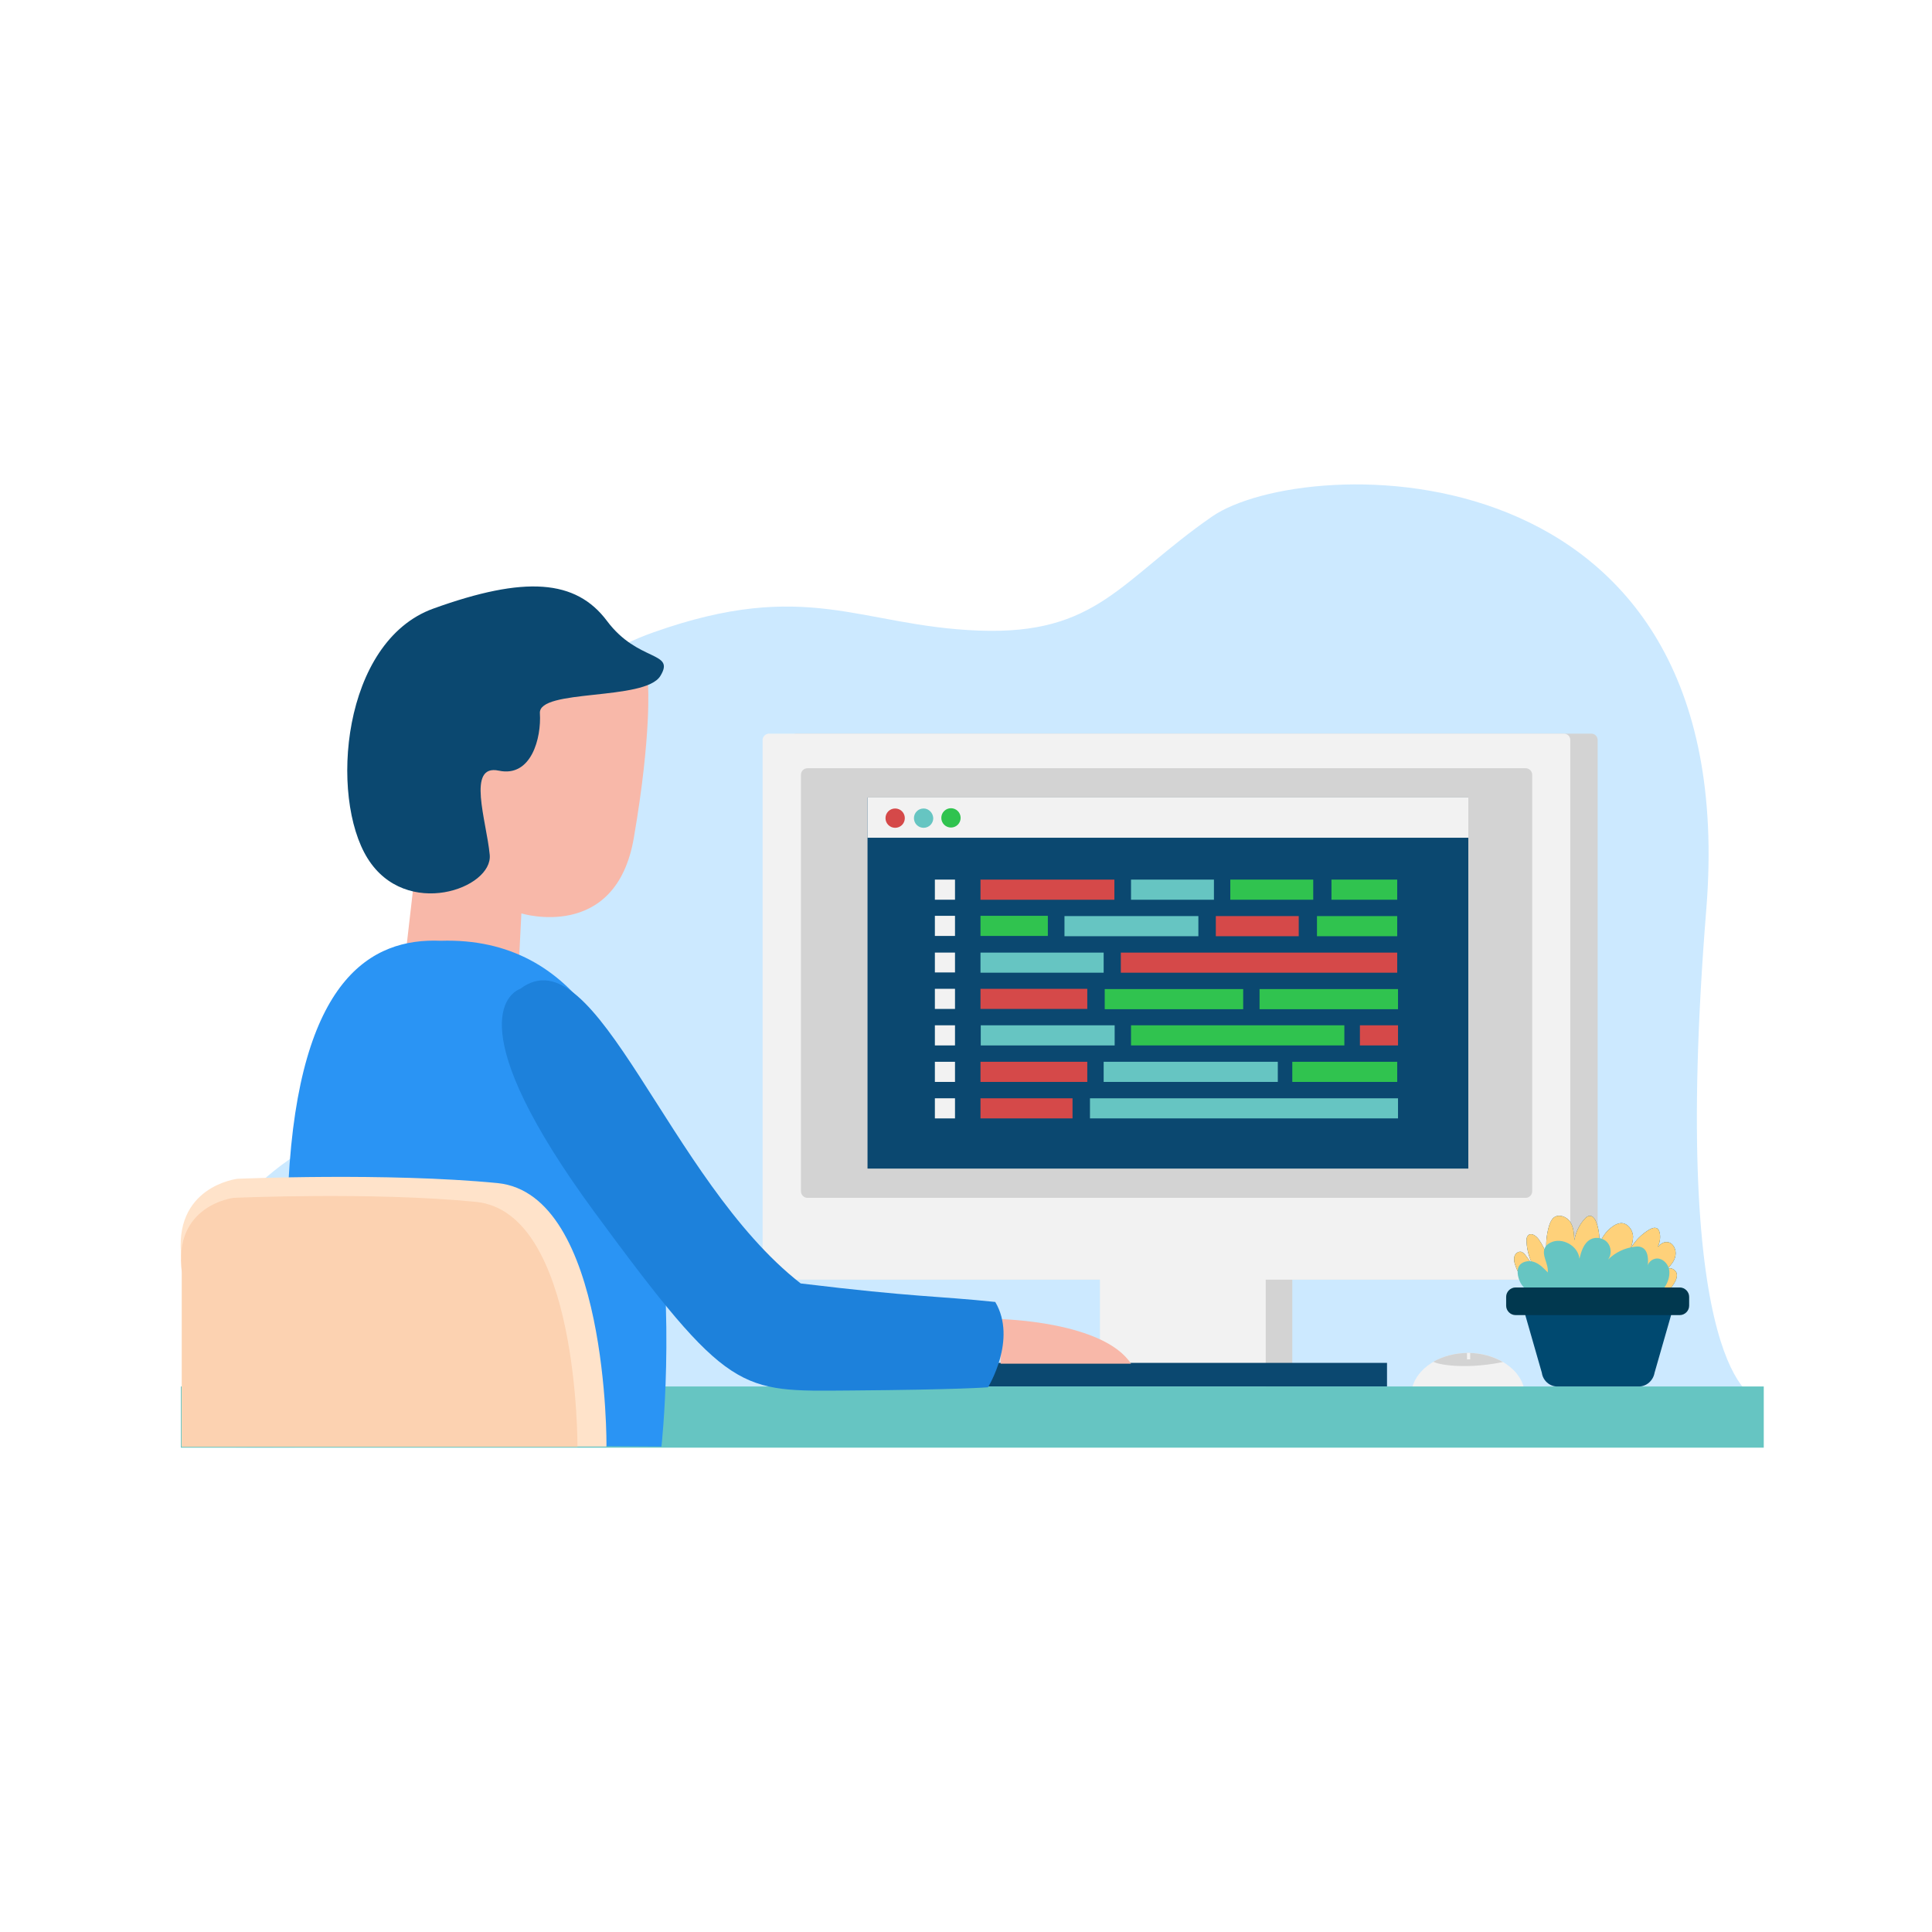 <svg xmlns="http://www.w3.org/2000/svg" xmlns:xlink="http://www.w3.org/1999/xlink" version="1.1" x="0px" y="0px" viewBox="0 0 720 720" style="enable-background:new 0 0 720 720;" xml:space="preserve">
<style xmlns="http://www.w3.org/2000/svg" type="text/css">
	.st0{enable-background:new    ;}
	.st1{fill-rule:evenodd;clip-rule:evenodd;fill:#CCE9FF;}
	.st2{fill-rule:evenodd;clip-rule:evenodd;fill:#F2F2F2;}
	.st3{fill-rule:evenodd;clip-rule:evenodd;fill:#D3D3D3;}
	.st4{fill-rule:evenodd;clip-rule:evenodd;fill:#0B4870;}
	.st5{fill-rule:evenodd;clip-rule:evenodd;fill:#30C34F;}
	.st6{fill-rule:evenodd;clip-rule:evenodd;fill:#D54949;}
	.st7{fill-rule:evenodd;clip-rule:evenodd;fill:#66c5c2;}
	.st8{fill-rule:evenodd;clip-rule:evenodd;fill:#F8B8A9;}
	.st9{fill-rule:evenodd;clip-rule:evenodd;fill:#2A94F4;}
	.st10{fill-rule:evenodd;clip-rule:evenodd;fill:#1D81DB;}
	.st11{fill-rule:evenodd;clip-rule:evenodd;fill:#FFE3CA;}
	.st12{fill-rule:evenodd;clip-rule:evenodd;fill:#FCD2B1;}
	.st13{fill-rule:evenodd;clip-rule:evenodd;fill:#004970;}
	.st14{fill-rule:evenodd;clip-rule:evenodd;fill:#FED17A;}
	.st15{fill-rule:evenodd;clip-rule:evenodd;fill:#01384F;}
</style>
<g xmlns="http://www.w3.org/2000/svg" id="Shape_9_1_" class="st0">
	<g id="Shape_9">
		<g>
			<path class="st1" d="M635.9,338.7C649.9,163.8,486,168.8,451.7,192.5c-34.3,23.8-42.7,44.2-87,42.5s-63.9-19.7-121.3,0.7     C186,256,193.3,309.5,189.1,340c-4.3,30.5,6.9,46.3-66.3,83.2S72.2,530.7,70.6,538.1c-1.6,7.4,584-17,584-17     S621.8,513.5,635.9,338.7z"/>
		</g>
	</g>
</g>
<g xmlns="http://www.w3.org/2000/svg" id="monitor_1_">
	<g id="Ellipse_2">
		<g>
			<ellipse class="st2" cx="547.1" cy="520.2" rx="21.2" ry="16"/>
		</g>
	</g>
	<g id="Ellipse_2_copy">
		<g>
			<path class="st3" d="M547.1,504.2c-4.8,0-9.2,1.2-12.8,3.2c-0.7,0.4,9.4,3.5,25.8,0.2C556.5,505.5,552,504.2,547.1,504.2z"/>
		</g>
	</g>
	<g id="Rectangle_6">
		<g>
			<rect x="546.7" y="504.2" class="st2" width="1.2" height="2.4"/>
		</g>
	</g>
	<g id="Rounded_Rectangle_1">
		<g>
			<path class="st3" d="M593,273.4H296.8c-1.3,0-2.4,1.1-2.4,2.4v198.7c0,1.3,1.1,2.4,2.4,2.4h160.7v44.5h24.1v-44.5H593     c1.3,0,2.4-1.1,2.4-2.4V275.8C595.4,274.5,594.4,273.4,593,273.4z"/>
		</g>
	</g>
	<g id="Rounded_Rectangle_1_copy_2">
		<g>
			<path class="st2" d="M582.8,273.4H286.6c-1.3,0-2.4,1.1-2.4,2.4v198.7c0,1.3,1.1,2.4,2.4,2.4h123.3v44.5h61.8v-44.5h111.1     c1.3,0,2.4-1.1,2.4-2.4V275.8C585.2,274.5,584.2,273.4,582.8,273.4z"/>
		</g>
	</g>
	<g id="Rounded_Rectangle_1_copy">
		<g>
			<path class="st3" d="M568.6,286.3H300.9c-1.3,0-2.4,1.1-2.4,2.4V444c0,1.3,1.1,2.4,2.4,2.4h267.7c1.3,0,2.4-1.1,2.4-2.4V288.7     C571,287.4,569.9,286.3,568.6,286.3z"/>
		</g>
	</g>
	<g id="Rectangle_2">
		<g>
			<rect x="323.3" y="297.2" class="st4" width="223.9" height="138.3"/>
		</g>
	</g>
	<g id="Rectangle_3">
		<g>
			<rect x="363" y="507.9" class="st4" width="153.9" height="8.8"/>
		</g>
	</g>
	<g id="Rectangle_2_copy">
		<g>
			<path class="st2" d="M323.3,297.2v15h223.9v-15H323.3z M348.4,335.3h7.5v-7.5h-7.5V335.3z M348.4,348.8h7.5v-7.5h-7.5V348.8z      M348.4,362.4h7.5V355h-7.5V362.4z M348.4,376h7.5v-7.5h-7.5V376z M348.4,389.6h7.5v-7.5h-7.5V389.6z M348.4,403.2h7.5v-7.5h-7.5     V403.2z M348.4,416.8h7.5v-7.5h-7.5V416.8z"/>
		</g>
	</g>
	<g id="Rectangle_2_copy_2">
		<g>
			<path class="st5" d="M365.4,348.8h25.1v-7.5h-25.1V348.8z M489.4,327.8h-30.9v7.5h30.9V327.8z M520.7,327.8h-24.5v7.5h24.5V327.8     z M520.7,341.4h-29.9v7.5h29.9V341.4z M469.4,368.6v7.5H521v-7.5H469.4z M463.3,368.6h-51.6v7.5h51.6V368.6z M501,382.1h-79.5     v7.5H501V382.1z M481.6,403.2h39.1v-7.5h-39.1V403.2z"/>
		</g>
	</g>
	<g id="Ellipse_1">
		<g>
			<path class="st6" d="M333.6,301.3c-2,0-3.6,1.6-3.6,3.6c0,2,1.6,3.6,3.6,3.6c2,0,3.6-1.6,3.6-3.6     C337.2,302.9,335.6,301.3,333.6,301.3z M365.4,335.3h49.9v-7.5h-49.9V335.3z M520.7,355h-103v7.5h103V355z M365.4,376h39.8v-7.5     h-39.8V376z M365.4,403.2h39.8v-7.5h-39.8V403.2z M365.4,416.8h34.3v-7.5h-34.3V416.8z M484,341.4h-30.9v7.5H484V341.4z      M506.8,382.1v7.5H521v-7.5H506.8z"/>
		</g>
	</g>
	<g id="Ellipse_1_copy">
		<g>
			<path class="st7" d="M344.2,301.3c-2,0-3.6,1.6-3.6,3.6c0,2,1.6,3.6,3.6,3.6s3.6-1.6,3.6-3.6     C347.7,302.9,346.1,301.3,344.2,301.3z M411.3,355h-45.9v7.5h45.9V355z M415.4,382.1h-49.9v7.5h49.9V382.1z M452.4,327.8h-30.9     v7.5h30.9V327.8z M446.6,341.4h-49.9v7.5h49.9V341.4z M406.2,409.3v7.5H521v-7.5H406.2z M411.3,403.2h64.9v-7.5h-64.9V403.2z"/>
		</g>
	</g>
	<g id="Ellipse_1_copy_2">
		<g>
			<circle class="st5" cx="354.4" cy="304.8" r="3.6"/>
		</g>
	</g>
	<g id="Rectangle_1">
		<g>
			<rect x="67.4" y="516.7" class="st7" width="589.9" height="22.8"/>
		</g>
	</g>
</g>
<g xmlns="http://www.w3.org/2000/svg" id="person_1_">
	<g id="Shape_12">
		<g>
			<path class="st8" d="M241.5,255.3c0,0-35.8-19.7-58.2,4.9c-22.4,24.6-34.5,19.2-28.9,67.2l-2.8,24.4l41.9,4.5l0.8-15.9     c0,0,35.2,10.8,41.9-28.1C242.9,273.4,241.5,255.3,241.5,255.3z"/>
		</g>
	</g>
	<g id="Shape_15">
		<g>
			<path class="st8" d="M372.9,491.6v16.6h48.6C411.1,492.4,372.9,491.6,372.9,491.6z"/>
		</g>
	</g>
	<g id="Shape_10">
		<g>
			<path class="st9" d="M164.2,350.6c-25.8-1.1-52.7,14.1-56.7,89.9c3.7,97.4,18.4,97.9,18.4,97.9l120.6,0.7     C246.5,539.1,268,347.3,164.2,350.6z"/>
		</g>
	</g>
	<g id="Shape_11">
		<g>
			<path class="st10" d="M370.9,485.2c-22-2.3-29.6-1.7-72.5-6.9c-49.5-38.5-76.2-131.2-104.5-109.8c-4.6,1.7-22.5,14.9,27.7,83.3     c50.3,68.4,53.9,66.7,95,66.4s51.6-1.2,51.6-1.2S379.2,499.2,370.9,485.2z"/>
		</g>
	</g>
	<g id="Shape_13">
		<g>
			<path class="st11" d="M185.4,440.9c-41.3-4-96.9-1.6-96.9-1.6s-24.5,2.8-20.8,30.1v69.7h158.3C226.1,539.2,226.7,445,185.4,440.9     z"/>
		</g>
	</g>
	<g id="Shape_13_copy">
		<g>
			<path class="st12" d="M177.3,447.9c-38.4-3.8-90.2-1.5-90.2-1.5s-22.8,2.6-19.3,28v64.8h147.4     C215.2,539.1,215.8,451.6,177.3,447.9z"/>
		</g>
	</g>
	<g id="Shape_14">
		<g>
			<path class="st4" d="M226.2,231.4c-11.6-15.5-30.6-16.9-64.7-4.6s-38.8,70.2-24.5,93.1s46.8,11.2,45.5-1.4     c-1.2-12.6-8.7-33.9,3.4-31.3c12.1,2.6,15.9-12.2,15.3-21.4c-0.6-9.2,39.2-4.5,44.9-13.9C251.8,242.6,237.8,246.9,226.2,231.4z"/>
		</g>
	</g>
</g>
<g xmlns="http://www.w3.org/2000/svg" id="pot_1_">
	<g id="Shape_16">
		<g>
			<path class="st13" d="M617,483.7c1-0.2,1.9-0.4,2.8-0.9c1.3-0.7,2.2-1.9,3.1-3.1c1.1-1.5,2.3-3.2,2-5c-0.3-1.5-2.4-2.6-3.5-1.8     c1.3-1.5,2.7-3,3-5c0.4-2.1-0.8-4.8-3-5c-1.4-0.2-2.6,0.7-3.6,1.8c0.8-1.7,1.1-3.6,0.7-5.4c-0.2-0.6-0.4-1.2-0.9-1.5     c-0.9-0.5-2-0.1-2.9,0.4c-2.9,1.7-5.4,4.2-7.1,7.2c0.6-1.5,1-3,1-4.6c-0.1-2.5-2-5-4.5-5c-1,0.1-2,0.5-2.9,1.1     c-2.7,1.8-4.7,4.7-5.4,7.9c0.5-3.1,0.2-6.4-0.9-9.3c-0.4-1.1-1.2-2.4-2.4-2.4c-0.8,0-1.5,0.6-2,1.2c-2,2.2-3.3,5-3.8,7.9     c-0.1-2.3-0.2-4.8-1.5-6.8c-1.3-2-4.2-3.1-6.1-1.7c-0.9,0.7-1.4,1.9-1.8,3.1c-1.1,3.7-1.4,7.7-0.7,11.5c-0.7-2.3-1.8-4.5-3.2-6.5     c-0.9-1.2-2.5-2.4-3.7-1.6c-0.8,0.6-0.9,1.7-0.8,2.7c0.2,3.6,1.4,7.2,3.3,10.3c-1.1-1.8-2.3-3.6-3.6-5.3c-0.4-0.6-1-1.2-1.7-1.4     c-1.1-0.2-2.2,0.6-2.5,1.7c-0.3,1.1-0.1,2.2,0.3,3.3c3.3,9.8,11.9,11.3,20.6,12.8c1.9,0.3,3.8,0.6,5.7,0.8H567l7.6,26.5     c0.4,2.9,2.9,5.1,5.7,5.1h30.5c2.8,0,5.3-2.2,5.8-5.1l7.6-26.5h-15.7C611.3,484.8,614.2,484.4,617,483.7z"/>
		</g>
	</g>
	<g id="Shape_16_copy">
		<g>
			<path class="st14" d="M624.9,474.7c-0.3-1.5-2.4-2.6-3.5-1.8c1.3-1.5,2.7-3,3-5c0.4-2.1-0.8-4.8-3-5c-1.4-0.2-2.6,0.7-3.6,1.8     c0.8-1.7,1.1-3.6,0.7-5.4c-0.2-0.6-0.4-1.2-0.9-1.5c-0.9-0.5-2-0.1-2.9,0.4c-2.9,1.7-5.4,4.2-7.1,7.2c0.6-1.5,1-3,1-4.6     c-0.1-2.5-2-5-4.5-5c-1,0.1-2,0.5-2.9,1.1c-2.7,1.8-4.7,4.7-5.4,7.9c0.5-3.1,0.2-6.4-0.9-9.3c-0.4-1.1-1.2-2.4-2.4-2.4     c-0.8,0-1.5,0.6-2,1.2c-2,2.2-3.3,5-3.8,7.9c-0.1-2.3-0.2-4.8-1.5-6.8c-1.3-2-4.2-3.1-6.1-1.7c-0.9,0.7-1.4,1.9-1.8,3.1     c-1.1,3.7-1.4,7.7-0.7,11.5c-0.7-2.3-1.8-4.5-3.2-6.5c-0.9-1.2-2.5-2.4-3.7-1.6c-0.8,0.6-0.9,1.7-0.8,2.7     c0.2,3.6,1.4,7.2,3.3,10.3c-1.1-1.8-2.3-3.6-3.6-5.3c-0.4-0.6-1-1.2-1.7-1.4c-1.1-0.2-2.2,0.6-2.5,1.7c-0.3,1.1-0.1,2.2,0.3,3.3     c3.3,9.8,11.9,11.3,20.6,12.8c10.4,1.9,21.3,1.7,31.7-0.6c1-0.2,1.9-0.4,2.8-0.9c1.3-0.7,2.2-1.9,3.1-3.1     C624,478.2,625.2,476.5,624.9,474.7z"/>
		</g>
	</g>
	<g id="Rectangle_5">
		<g>
			<path class="st7" d="M622.1,473.6c-0.2-2-1.7-4-3.7-4.5c-2.1-0.5-4.4,1.1-4.4,3.2c0.4-2.8,0.3-6.5-2.3-7.5     c-0.7-0.3-1.5-0.3-2.3-0.2c-3.8,0.4-7.4,2.1-10.1,4.8c1.4-1.9,1.2-4.7-0.3-6.4s-4.3-2.2-6.3-1.1c-2.5,1.4-3.4,4.4-4.1,7.2     c-0.4-4.8-6.5-8.2-10.8-6c-0.8,0.4-1.6,1-2,1.8c-1.5,2.8,1.4,6.1,1,9.3c-1.5-1.6-3.1-3.2-5.1-3.9c-2-0.7-4.7-0.2-5.7,1.7     c-0.5,1-0.5,2.2-0.3,3.3c1.7,9.1,12.9,7.8,19.7,7.9c9.7,0.3,19.3,0,28.9-0.2c0.9,0,1.8,0,2.6-0.3c1.6-0.5,2.7-1.8,3.6-3.2     C621.6,477.8,622.3,475.7,622.1,473.6z"/>
		</g>
	</g>
	<g id="Rectangle_4">
		<g>
			<path class="st15" d="M626,479.8h-61.2c-1.9,0-3.5,1.6-3.5,3.5v3.3c0,1.9,1.6,3.5,3.5,3.5H626c1.9,0,3.5-1.6,3.5-3.5v-3.3     C629.5,481.4,627.9,479.8,626,479.8z"/>
		</g>
	</g>
</g>
</svg>